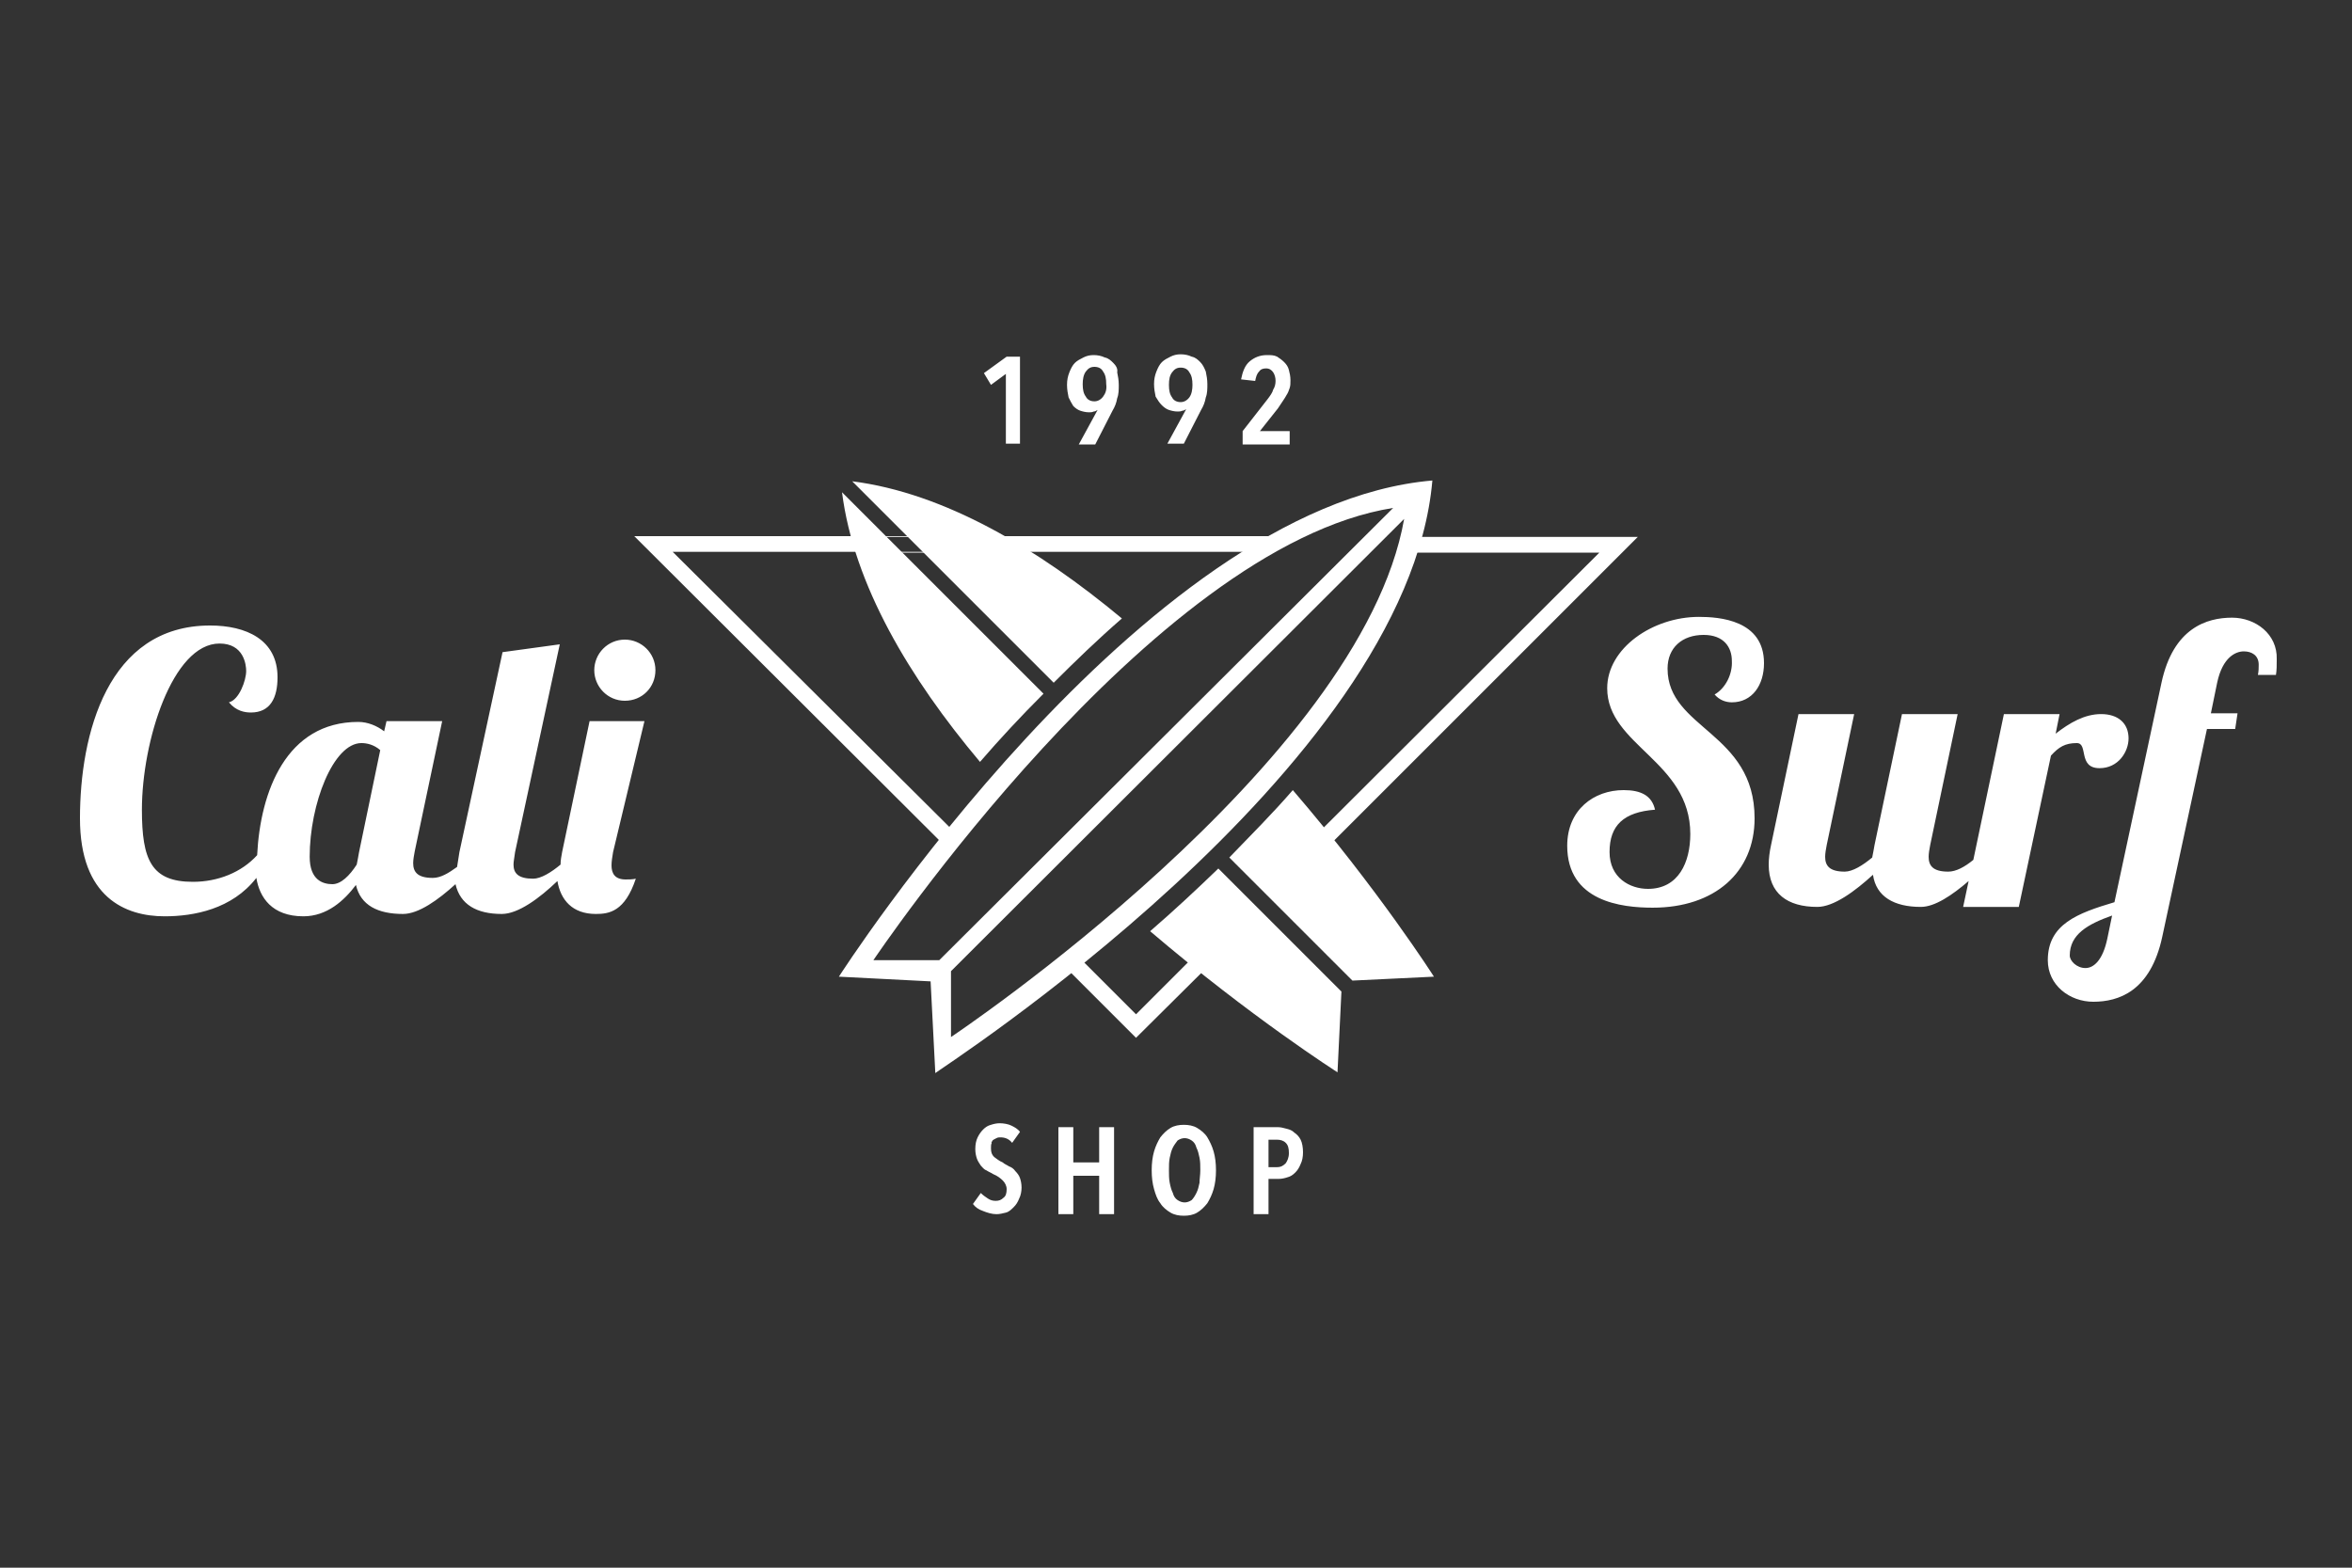 <?xml version="1.0" encoding="utf-8"?>
<!-- Generator: Adobe Illustrator 20.1.0, SVG Export Plug-In . SVG Version: 6.00 Build 0)  -->
<svg version="1.1" id="Layer_1" xmlns="http://www.w3.org/2000/svg" xmlns:xlink="http://www.w3.org/1999/xlink" x="0px" y="0px"
	 viewBox="0 0 300 200" enable-background="new 0 0 300 200" xml:space="preserve">
<rect x="0" y="0" width="300" height="200" fill="#333333" stroke="none"/>
<g id="Rectangle_6">
	<g>
		<path fill-rule="evenodd" clip-rule="evenodd" fill="#FFFFFF" d="M157.7,116.6l-12.8,12.8l-6.9-6.9l-1.5,1.5l8.4,8.4l14.8-14.7h-2
			V116.6z M208.9,68.5h-28.5v2H204l-41.3,41.2h1v2L208.9,68.5z M121.2,108.6l1.5-1.5L85.8,70.4h74.8l2-2H80.9L121.2,108.6z
			 M110.5,68.5h9.8v2h-9.8V68.5z"/>
	</g>
</g>
<g id="Rectangle_2_copy_2">
	<g>
		<path fill-rule="evenodd" clip-rule="evenodd" fill="#FFFFFF" d="M143.1,78.9c-10.7-8.9-22.6-16-34.4-17.5l25.7,25.7
			C137.2,84.3,140.1,81.5,143.1,78.9z M133.1,88.5l-25.7-25.7c1.5,11.8,8.6,23.7,17.6,34.4C127.5,94.3,130.2,91.4,133.1,88.5z
			 M146.7,118.8c12.9,11,23.9,18,23.9,18l0.5-10.3l-15.7-15.7C152.5,113.6,149.6,116.3,146.7,118.8z M164.9,100.8
			c-2.6,3-5.4,5.8-8.1,8.6l15.7,15.7l10.4-0.5C182.9,124.6,175.9,113.6,164.9,100.8z M182.7,61.3c-37.2,3.2-75.7,63.3-75.7,63.3
			l11.7,0.6l0.6,11.7C119.2,136.8,179.5,98.3,182.7,61.3z M111.4,122.5c0,0,35.4-52.8,66.3-57.7l-57.9,57.7H111.4z M121.3,132.3
			v-8.4l57.8-57.7C173.6,97.4,121.3,132.3,121.3,132.3z"/>
	</g>
</g>
<g id="Shop">
	<g>
		<path fill-rule="evenodd" clip-rule="evenodd" fill="#FFFFFF" d="M79.7,81.6c-2.2,0-3.9,1.8-3.9,3.9s1.7,3.9,3.9,3.9
			s3.9-1.7,3.9-3.9S81.8,81.6,79.7,81.6z M82.2,92h-7l-3.5,16.7c-0.1,0.5-0.2,1.1-0.2,1.6c-1.2,1-2.5,1.8-3.5,1.8
			c-1.9,0-2.5-0.7-2.5-1.8c0-0.4,0.1-0.8,0.2-1.6l5.7-26.5l-7.3,1l-5.5,25.5c-0.1,0.7-0.2,1.3-0.3,1.9c-1.1,0.8-2.1,1.4-3.1,1.4
			c-2,0-2.5-0.8-2.5-1.9c0-0.4,0.1-1,0.2-1.5L56.4,92h-7.1l-0.3,1.3c-0.9-0.7-2.1-1.2-3.3-1.2c-9.2,0-12.5,8.9-12.9,17
			c-2,2.2-5,3.4-8.2,3.4c-5.3,0-6.5-2.8-6.5-9.2c0-8.7,3.9-21.2,9.9-21.2c3.1,0,3.4,2.7,3.4,3.5c0,1.2-0.9,3.7-2.2,4
			c0.9,1.1,2,1.3,2.8,1.3c2.5,0,3.4-1.9,3.4-4.5c0-4.8-4-6.6-8.6-6.6c-13.1,0-16.6,13.9-16.6,24.6c0,10.1,5.8,12.5,10.8,12.5
			c3.7,0,8.6-0.9,11.7-4.9c0.4,2.5,2,4.9,6,4.9c3,0,5.2-2,6.7-4c0.6,2.6,2.8,3.7,6,3.7c2,0,4.5-1.8,6.7-3.8c0.6,2.6,2.7,3.8,5.9,3.8
			c2.1,0,4.8-2,7.1-4.2c0.4,2.4,1.9,4.2,4.9,4.2c1.7,0,3.7-0.3,5.1-4.5c-0.4,0.1-0.9,0.1-1.3,0.1c-1.4,0-1.8-0.8-1.8-1.8
			c0-0.5,0.1-1.1,0.2-1.7L82.2,92z M45.8,108.7c-0.1,0.6-0.2,1.1-0.3,1.6c-0.9,1.4-2,2.5-3.1,2.5c-1.2,0-2.9-0.5-2.9-3.5
			c0-6.7,3-14.5,6.6-14.5c0.7,0,1.6,0.2,2.4,0.9L45.8,108.7z M218.7,88.6c0.6,0.7,1.4,1,2.2,1c2.6,0,4.1-2.2,4.1-5
			c0-5.5-5.7-5.9-8.3-5.9c-5.9,0-11.7,4-11.7,9.1c0,7.3,10.6,9.3,10.6,18.6c0,3.6-1.5,7-5.4,7c-2.3,0-4.9-1.4-4.9-4.7
			c0-3.4,1.8-5.1,5.8-5.4c-0.4-1.8-1.8-2.5-4-2.5c-3.8,0-7.2,2.5-7.2,7.1c0,7.1,6.9,7.9,10.9,7.9c7.9,0,13-4.5,13-11.4
			c0-11-11.1-11.4-11.1-19.1c0-2.7,1.9-4.3,4.6-4.3c2.6,0,3.6,1.6,3.6,3.3C221,86,220.1,87.8,218.7,88.6z M264.9,94.8
			c1.5,0,0.1,3.2,2.9,3.2c2.4,0,3.7-2.1,3.7-3.8c0-1.9-1.3-3.1-3.5-3.1c-2.1,0-4,1.1-5.8,2.5l0.5-2.5h-7.1l-3.9,18.6
			c-1.1,0.9-2.2,1.5-3.2,1.5c-2,0-2.5-0.8-2.5-1.9c0-0.4,0.1-1,0.2-1.5l3.5-16.7h-7.1l-3.5,16.7c-0.1,0.6-0.2,1.1-0.3,1.6
			c-1.2,1-2.5,1.8-3.5,1.8c-2,0-2.5-0.8-2.5-1.9c0-0.4,0.1-1,0.2-1.5l3.5-16.7h-7.1l-3.5,16.7c-0.2,0.9-0.3,1.8-0.3,2.5
			c0,3.7,2.4,5.4,6.2,5.4c2.1,0,4.8-2,7.1-4.1c0.4,2.8,2.7,4.1,6.1,4.1c1.8,0,4-1.5,6.1-3.3l-0.7,3.3h7.1l4.1-19.3
			C262.6,95.3,263.4,94.8,264.9,94.8z M284.7,78.8c-3.2,0-7.5,1.3-9,8.3l-6,28c-4.7,1.4-8.5,2.8-8.5,7.4c0,3.2,2.8,5.3,5.8,5.3
			c3.2,0,7.3-1.3,8.8-8.3l5.7-26.5h3.6l0.3-2H282l0.8-3.9c0.7-3.3,2.4-4,3.4-4c1,0,1.9,0.5,1.9,1.7c0,0.4,0,0.8-0.1,1.3h2.3
			c0.1-0.6,0.1-1.2,0.1-2C290.5,80.9,287.7,78.8,284.7,78.8z M268.8,119.7c-0.6,2.9-1.8,3.8-2.8,3.8c-1.1,0-2-0.9-2-1.6
			c0-2.7,2.3-4,5.4-5.1L268.8,119.7z M128.3,47.7v8.9h1.8V45.5h-1.7l-2.9,2.1l0.9,1.5L128.3,47.7z M142,46.3
			c-0.3-0.3-0.6-0.6-1.1-0.7c-0.4-0.2-0.9-0.3-1.4-0.3c-0.5,0-0.9,0.1-1.3,0.3c-0.4,0.2-0.8,0.4-1.1,0.7c-0.3,0.3-0.5,0.7-0.7,1.2
			c-0.2,0.5-0.3,1-0.3,1.6c0,0.6,0.1,1.1,0.2,1.6c0.2,0.4,0.4,0.8,0.6,1.1c0.3,0.3,0.6,0.5,0.9,0.6c0.3,0.1,0.7,0.2,1.1,0.2
			c0.2,0,0.4,0,0.6-0.1c0.2,0,0.3-0.1,0.5-0.2l0,0l-2.4,4.4h2.1l2.2-4.3c0.3-0.5,0.5-1,0.6-1.6c0.2-0.5,0.2-1.1,0.2-1.7
			c0-0.6-0.1-1.1-0.2-1.6C142.6,47,142.3,46.6,142,46.3z M140.7,50.6c-0.3,0.4-0.7,0.6-1.1,0.6c-0.5,0-0.9-0.2-1.1-0.6
			c-0.3-0.4-0.4-0.9-0.4-1.6c0-0.6,0.1-1.2,0.4-1.6s0.6-0.6,1.1-0.6c0.5,0,0.9,0.2,1.1,0.6c0.3,0.4,0.4,0.9,0.4,1.6
			C141.2,49.7,141,50.2,140.7,50.6z M148.2,51.7c0.3,0.3,0.6,0.5,0.9,0.6c0.3,0.1,0.7,0.2,1.1,0.2c0.2,0,0.4,0,0.6-0.1
			c0.2,0,0.3-0.1,0.5-0.2l0,0l-2.4,4.4h2.1l2.2-4.3c0.3-0.5,0.5-1,0.6-1.6c0.2-0.5,0.2-1.1,0.2-1.7c0-0.6-0.1-1.1-0.2-1.6
			c-0.2-0.5-0.4-0.9-0.7-1.2c-0.3-0.3-0.6-0.6-1.1-0.7c-0.4-0.2-0.9-0.3-1.4-0.3c-0.5,0-0.9,0.1-1.3,0.3c-0.4,0.2-0.8,0.4-1.1,0.7
			c-0.3,0.3-0.5,0.7-0.7,1.2c-0.2,0.5-0.3,1-0.3,1.6c0,0.6,0.1,1.1,0.2,1.6C147.7,51.1,147.9,51.4,148.2,51.7z M149.5,47.5
			c0.3-0.4,0.6-0.6,1.1-0.6c0.5,0,0.9,0.2,1.1,0.6c0.3,0.4,0.4,0.9,0.4,1.6c0,0.6-0.1,1.2-0.4,1.6c-0.3,0.4-0.7,0.6-1.1,0.6
			c-0.5,0-0.9-0.2-1.1-0.6c-0.3-0.4-0.4-0.9-0.4-1.6C149.1,48.4,149.2,47.9,149.5,47.5z M161.7,50.9l-3.2,4.1v1.7h6V55h-3.8l2.3-2.9
			c0.2-0.3,0.4-0.6,0.6-0.9c0.2-0.3,0.4-0.6,0.5-0.8c0.2-0.3,0.3-0.6,0.4-0.9c0.1-0.3,0.1-0.6,0.1-1c0-0.5-0.1-0.9-0.2-1.3
			c-0.1-0.4-0.3-0.7-0.6-1c-0.3-0.3-0.6-0.5-0.9-0.7c-0.4-0.2-0.8-0.2-1.3-0.2c-0.9,0-1.6,0.3-2.2,0.8c-0.6,0.5-0.9,1.3-1.1,2.3
			l1.8,0.2c0.1-0.5,0.2-0.9,0.5-1.2c0.2-0.3,0.5-0.4,0.9-0.4c0.4,0,0.7,0.2,0.9,0.5c0.2,0.3,0.3,0.7,0.3,1.1c0,0.4-0.1,0.8-0.3,1.1
			C162.3,50.1,162,50.5,161.7,50.9z M126.6,145.5c0.1-0.1,0.3-0.2,0.5-0.3c0.2-0.1,0.3-0.1,0.5-0.1c0.6,0,1.1,0.2,1.5,0.7l1-1.4
			c-0.3-0.4-0.7-0.6-1.1-0.8c-0.4-0.2-1-0.3-1.5-0.3c-0.4,0-0.8,0.1-1.1,0.2c-0.4,0.1-0.7,0.3-1,0.6c-0.3,0.3-0.5,0.6-0.7,1
			c-0.2,0.4-0.3,0.9-0.3,1.5c0,0.5,0.1,0.9,0.2,1.2c0.1,0.3,0.3,0.6,0.5,0.9c0.2,0.2,0.4,0.5,0.7,0.6c0.3,0.2,0.6,0.3,0.9,0.5
			c0.5,0.2,0.9,0.5,1.2,0.8c0.3,0.3,0.5,0.7,0.5,1.1c0,0.5-0.1,0.9-0.4,1.1c-0.3,0.3-0.6,0.4-1,0.4c-0.4,0-0.7-0.1-1-0.3
			c-0.3-0.2-0.6-0.4-0.9-0.7l-1,1.4c0.3,0.4,0.7,0.7,1.3,0.9c0.5,0.2,1.1,0.4,1.7,0.4c0.4,0,0.8-0.1,1.2-0.2c0.4-0.1,0.7-0.4,1-0.7
			c0.3-0.3,0.5-0.6,0.7-1.1c0.2-0.4,0.3-0.9,0.3-1.4c0-0.5-0.1-0.9-0.2-1.2c-0.1-0.3-0.3-0.6-0.6-0.9c-0.2-0.3-0.5-0.5-0.8-0.6
			c-0.3-0.2-0.6-0.3-0.8-0.5c-0.5-0.2-0.8-0.5-1.1-0.7c-0.3-0.3-0.4-0.6-0.4-1.1c0-0.3,0-0.5,0.1-0.7
			C126.4,145.8,126.5,145.7,126.6,145.5z M140.2,148.3h-3.3v-4.5H135v11.1h1.9v-4.9h3.3v4.9h1.9v-11.1h-1.9V148.3z M154,145.1
			c-0.3-0.5-0.8-0.9-1.3-1.2c-0.5-0.3-1.1-0.4-1.7-0.4c-0.6,0-1.2,0.1-1.7,0.4c-0.5,0.3-0.9,0.7-1.3,1.2c-0.3,0.5-0.6,1.1-0.8,1.8
			c-0.2,0.7-0.3,1.5-0.3,2.4s0.1,1.7,0.3,2.4c0.2,0.7,0.4,1.3,0.8,1.8c0.3,0.5,0.8,0.9,1.3,1.2c0.5,0.3,1.1,0.4,1.7,0.4
			c0.6,0,1.2-0.1,1.7-0.4c0.5-0.3,0.9-0.7,1.3-1.2c0.3-0.5,0.6-1.1,0.8-1.8c0.2-0.7,0.3-1.5,0.3-2.4s-0.1-1.7-0.3-2.4
			C154.6,146.2,154.3,145.6,154,145.1z M153,150.9c-0.1,0.5-0.2,0.9-0.4,1.3c-0.2,0.4-0.4,0.7-0.6,0.9c-0.3,0.2-0.6,0.3-0.9,0.3
			s-0.6-0.1-0.9-0.3c-0.3-0.2-0.5-0.5-0.6-0.9c-0.2-0.4-0.3-0.8-0.4-1.3c-0.1-0.5-0.1-1-0.1-1.6c0-0.6,0-1.1,0.1-1.6
			c0.1-0.5,0.2-0.9,0.4-1.3c0.2-0.4,0.4-0.6,0.6-0.9c0.3-0.2,0.6-0.3,0.9-0.3c0.3,0,0.6,0.1,0.9,0.3c0.3,0.2,0.5,0.5,0.6,0.9
			c0.2,0.4,0.3,0.8,0.4,1.3c0.1,0.5,0.1,1,0.1,1.6C153.1,149.9,153,150.4,153,150.9z M165.1,144.5c-0.3-0.3-0.6-0.4-1-0.5
			c-0.4-0.1-0.7-0.2-1.1-0.2h-3.1v11.1h1.9v-4.5h1.3c0.4,0,0.8-0.1,1.1-0.2c0.4-0.1,0.7-0.3,1-0.6s0.5-0.6,0.7-1.1
			c0.2-0.4,0.3-0.9,0.3-1.5c0-0.6-0.1-1.2-0.3-1.6C165.7,145,165.4,144.7,165.1,144.5z M164,148.4c-0.3,0.3-0.6,0.5-1.1,0.5h-1.1
			v-3.5h1.1c0.4,0,0.8,0.1,1.1,0.4c0.3,0.3,0.4,0.7,0.4,1.3C164.4,147.7,164.2,148.1,164,148.4z"/>
	</g>
</g>
</svg>
